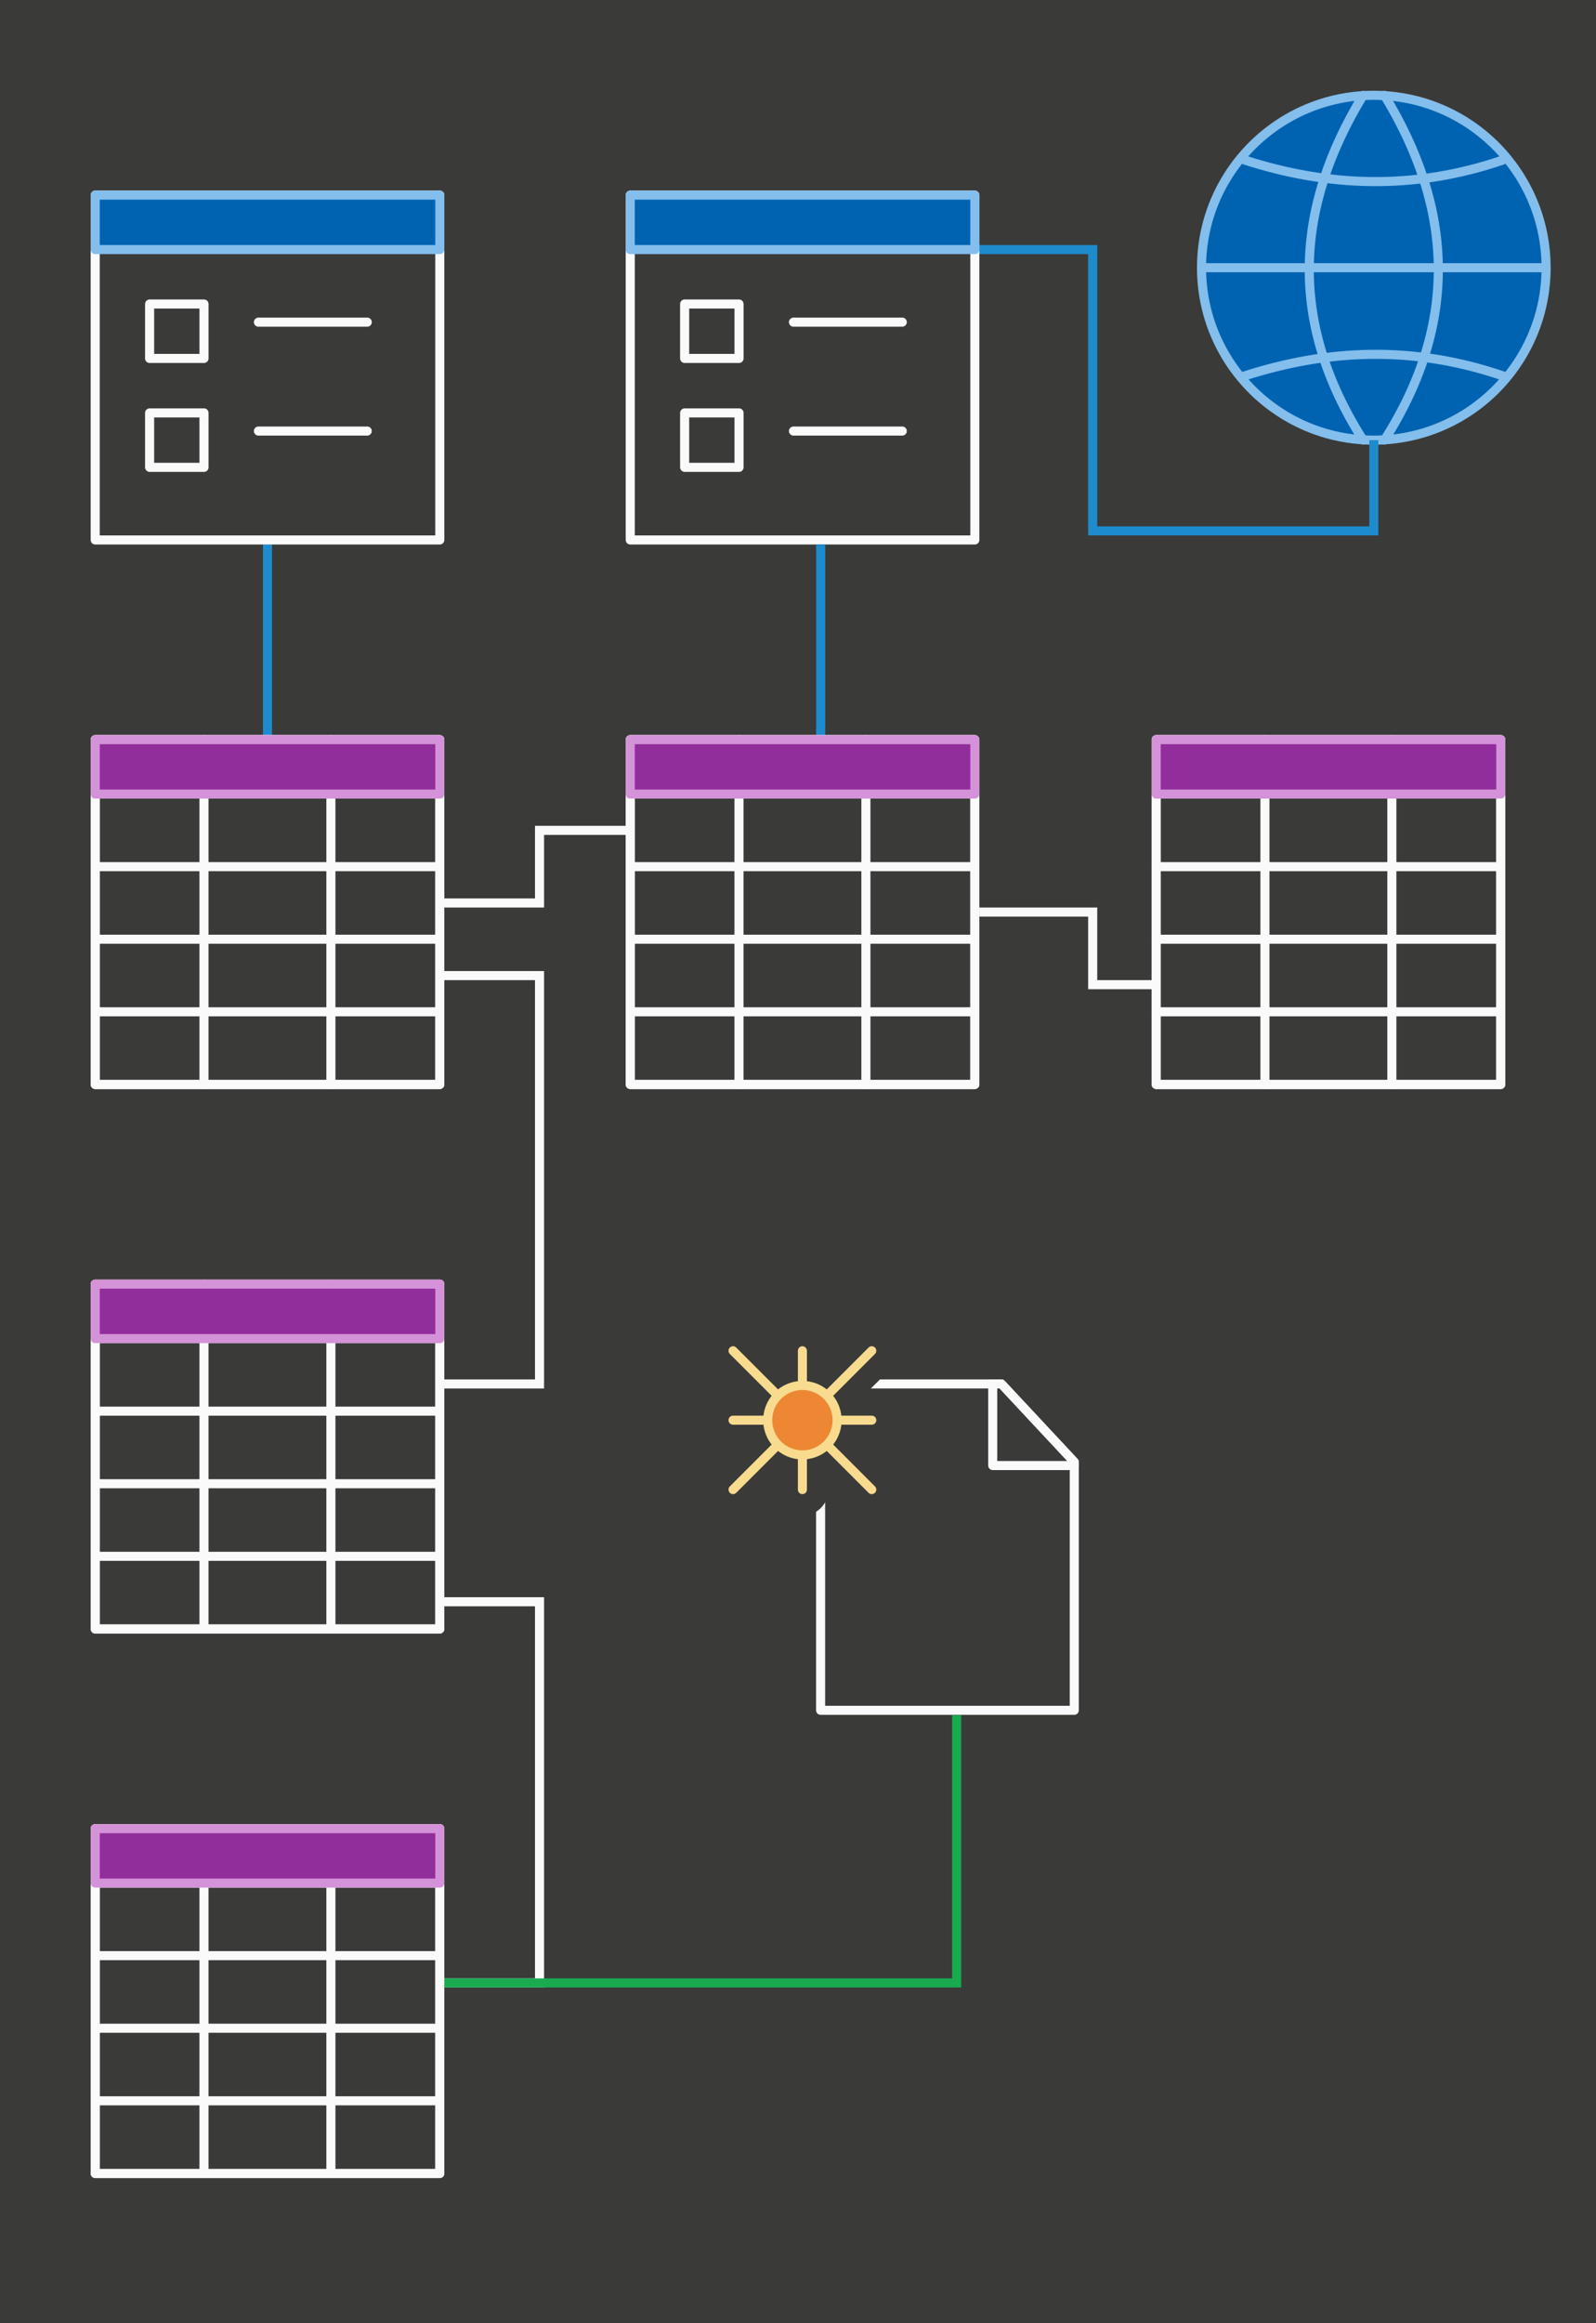 <svg height="256" viewBox="0 0 46.567 67.733" width="176" xmlns="http://www.w3.org/2000/svg"><rect x="0" y="0" width="46.567" height="67.733" fill="#333333" stroke="none"/><path d="m13.229 9.26h5.556" fill="none" stroke="#fafafa" stroke-width=".265"/><path d="m-0 0h46.567v67.733h-46.567z" fill="#3a3a38"/><g stroke-width=".265" transform="translate(0 -2.117)"><path d="m18.256 26.326-2.514 0v2.117l-2.778-0" fill="none" stroke="#fafafa"/><path d="m12.832 42.466h2.91v-11.906l-2.778-0" fill="none" stroke="#fafafa"/><g stroke="#83beec" stroke-linecap="round" stroke-linejoin="round"><circle cx="40.084" cy="9.922" fill="#0063b1" r="5.027"/><g fill="none" transform="translate(302.985 98.25)"><path d="m-267.922-88.328h10.042"/><path d="m-266.667-91.467c2.412.777 4.907.896 7.531 0"/><path d="m-266.667-85.175c2.412-.777 4.907-.896 7.531 0"/><path d="m-263.215-93.351c-1.98 3.25-2.202 6.587 0 10.045"/><path d="m-262.588-93.351c1.98 3.25 2.202 6.587 0 10.045"/></g></g><path d="m40.084 14.949v2.646h-8.202l-0-8.202-3.307-0" fill="none" stroke="#1e8bcd"/><g stroke-linecap="round" stroke-linejoin="round" transform="translate(-.529 1.852)"><path d="m18.918 5.953h10.054v10.054h-10.054z" fill="#3a3a38" stroke="#fafafa"/><path d="m18.918 7.541h10.054v-1.587h-10.054z" fill="#0063b1" stroke="#83beec"/><path d="m20.505 9.128v1.587h1.587v-1.587zm3.175.529h3.175zm-3.175 2.646v1.587h1.587v-1.587zm3.175.529h3.175z" fill="none" stroke="#fafafa"/></g></g><g stroke-linecap="round" stroke-linejoin="round"><g fill="#3a3a38" stroke="#fafafa" stroke-width=".522" transform="matrix(.506 0 0 .506 21.628 39.083)"><path d="m4.575 21.306h14.627v-14.306l-4.202-4.5-10.425 0z"/><path d="m14.5 7.202 4.702 0v-.202l-4.202-4.5h-.5z"/></g><g transform="matrix(.506 0 0 .506 20.123 39.128)"><g fill="none" stroke="#3a3a38" stroke-width="3"><path d="m6.5.5v2zm-4 4h2zm6 0h2zm-2 2v2z"/><path d="m2.5.5 2.5 2.5zm8 0-2.5 2.5zm-5.5 5.5-2.5 2.5zm3 0 2.5 2.5z"/><path d="m8.5 4.5a2 2 0 0 1 -2 2 2 2 0 0 1 -2-2 2 2 0 0 1 2-2 2 2 0 0 1 2 2z"/></g><g fill="#ed8733" stroke="#f8db8f" stroke-width=".522"><path d="m6.5.5v2zm-4 4h2zm6 0h2zm-2 2v2z"/><path d="m2.5.5 2.5 2.5zm8 0-2.5 2.5zm-5.5 5.5-2.5 2.5zm3 0 2.5 2.5z"/><path d="m8.5 4.5a2 2 0 0 1 -2 2 2 2 0 0 1 -2-2 2 2 0 0 1 2-2 2 2 0 0 1 2 2z"/></g></g></g><path d="m7.805 15.875 0 5.689" fill="none" stroke="#1e8bcd" stroke-width=".265"/><path d="m23.945 15.875-0 5.689" fill="none" stroke="#1e8bcd" stroke-width=".265"/><g stroke-linecap="round" stroke-linejoin="round" transform="translate(-.529 -2.117)"><g stroke="#fafafa"><path d="m18.917 23.681h10.054v10.054h-10.054z" fill="#3a3a38" stroke-width=".265"/><g fill="#c8c6c4" stroke-width=".5" transform="matrix(.529 0 0 .529 17.594 22.358)"><path d="m2.5 5.5h19zm0 4h19zm0 4h19zm0 4h19z"/><path d="m8.5 2.5v19zm7 0v19z"/></g><path d="m18.917 23.681h10.054v10.054h-10.054z" fill="none" stroke-width=".265"/></g><path d="m28.972 25.268v-1.587h-10.054v1.587z" fill="#922e9b" stroke="#d492d8" stroke-width=".265"/></g><g fill="none" stroke-width=".265"><path d="m28.575 26.591 3.307 0v2.117l1.852-0" stroke="#fafafa"/><path d="m12.832 57.812h2.91l-0-11.113h-2.91" stroke="#fafafa"/><path d="m12.832 57.812h2.91l12.171-0.0 0-7.806" stroke="#18ab50"/></g><g stroke-linecap="round" stroke-linejoin="round"><g stroke-width=".265" transform="translate(-.794 -.265)"><path d="m3.572 5.953h10.054v10.054h-10.054z" fill="#3a3a38" stroke="#fafafa"/><path d="m3.572 7.541h10.054v-1.587h-10.054z" fill="#0063b1" stroke="#83beec"/><path d="m5.159 9.128v1.587h1.587v-1.587zm3.175.529h3.175zm-3.175 2.646v1.587h1.587v-1.587zm3.175.529h3.175z" fill="none" stroke="#fafafa"/></g><g transform="translate(14.817 -2.117)"><g stroke="#fafafa"><path d="m18.917 23.681h10.054v10.054h-10.054z" fill="#3a3a38" stroke-width=".265"/><g fill="#c8c6c4" stroke-width=".5" transform="matrix(.529 0 0 .529 17.594 22.358)"><path d="m2.5 5.5h19zm0 4h19zm0 4h19zm0 4h19z"/><path d="m8.5 2.5v19zm7 0v19z"/></g><path d="m18.917 23.681h10.054v10.054h-10.054z" fill="none" stroke-width=".265"/></g><path d="m28.972 25.268v-1.587h-10.054v1.587z" fill="#922e9b" stroke="#d492d8" stroke-width=".265"/></g><g transform="translate(-16.139 -2.117)"><g stroke="#fafafa"><path d="m18.917 23.681h10.054v10.054h-10.054z" fill="#3a3a38" stroke-width=".265"/><g fill="#c8c6c4" stroke-width=".5" transform="matrix(.529 0 0 .529 17.594 22.358)"><path d="m2.5 5.5h19zm0 4h19zm0 4h19zm0 4h19z"/><path d="m8.5 2.5v19zm7 0v19z"/></g><path d="m18.917 23.681h10.054v10.054h-10.054z" fill="none" stroke-width=".265"/></g><path d="m28.972 25.268v-1.587h-10.054v1.587z" fill="#922e9b" stroke="#d492d8" stroke-width=".265"/></g><g transform="translate(-16.139 29.633)"><g stroke="#fafafa"><path d="m18.917 23.681h10.054v10.054h-10.054z" fill="#3a3a38" stroke-width=".265"/><g fill="#c8c6c4" stroke-width=".5" transform="matrix(.529 0 0 .529 17.594 22.358)"><path d="m2.5 5.5h19zm0 4h19zm0 4h19zm0 4h19z"/><path d="m8.5 2.5v19zm7 0v19z"/></g><path d="m18.917 23.681h10.054v10.054h-10.054z" fill="none" stroke-width=".265"/></g><path d="m28.972 25.268v-1.587h-10.054v1.587z" fill="#922e9b" stroke="#d492d8" stroke-width=".265"/></g><g transform="translate(-16.139 13.758)"><g stroke="#fafafa"><path d="m18.917 23.681h10.054v10.054h-10.054z" fill="#3a3a38" stroke-width=".265"/><g fill="#c8c6c4" stroke-width=".5" transform="matrix(.529 0 0 .529 17.594 22.358)"><path d="m2.5 5.5h19zm0 4h19zm0 4h19zm0 4h19z"/><path d="m8.5 2.5v19zm7 0v19z"/></g><path d="m18.917 23.681h10.054v10.054h-10.054z" fill="none" stroke-width=".265"/></g><path d="m28.972 25.268v-1.587h-10.054v1.587z" fill="#922e9b" stroke="#d492d8" stroke-width=".265"/></g></g></svg>